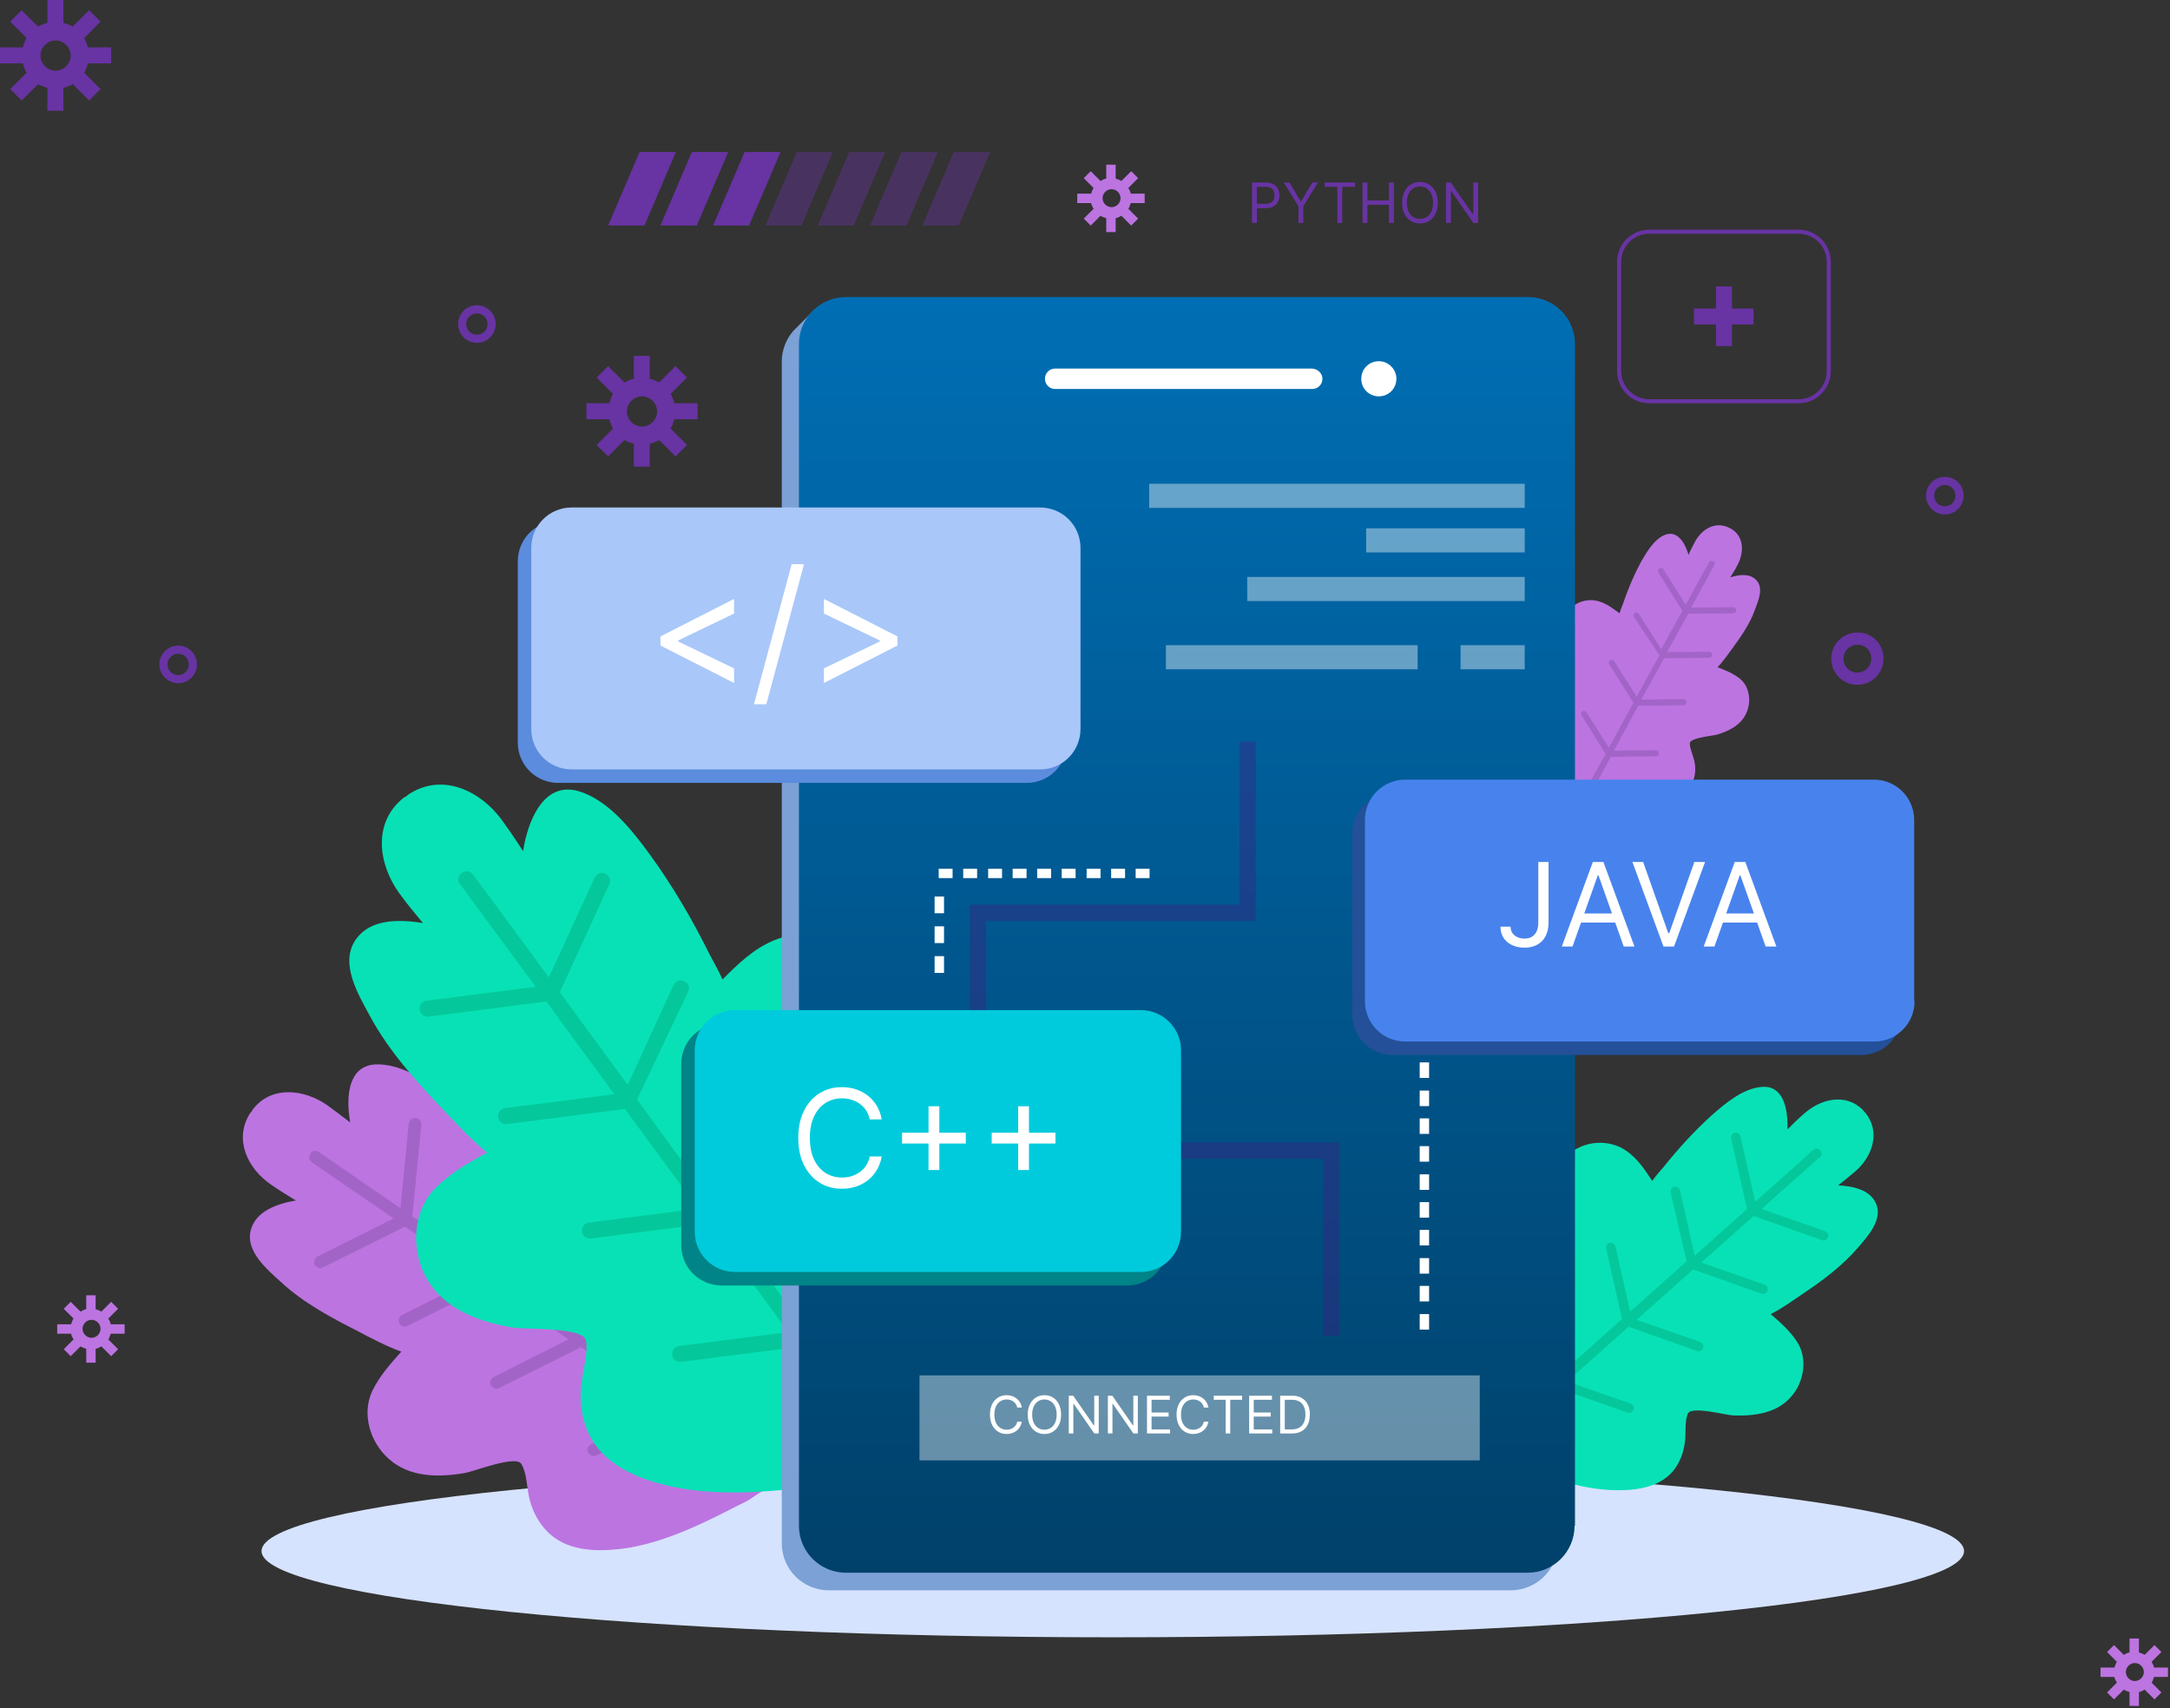 <svg width="531" height="418" viewBox="0 0 531 418" fill="none" xmlns="http://www.w3.org/2000/svg">
<rect x="0" y="0" width="531" height="418" fill="#333333" stroke="none"/>
<path d="M480.6 379.6C480.6 391.3 387.4 400.7 272.3 400.7C157.3 400.7 64 391.2 64 379.6C64 367.9 157.2 358.5 272.3 358.5C387.3 358.4 480.6 367.9 480.6 379.6Z" fill="#D6E3FE"/>
<path d="M173.8 301.8C171.2 302.1 168.6 303.1 166 303C162.8 303 163.1 292.7 162.8 290.1C161.8 283.7 159.2 277 153.5 273.5C148.1 270.2 140.9 270.8 136.2 274.9C133.1 277.7 131.2 281.4 129.4 285.2C127.9 283.7 126.4 282.3 125.5 281.5C120.3 276.4 114.6 271.6 108.6 267.4C104 264.2 97.7 260.2 91.8 260.5C85.2 260.9 84.8 268.3 85.5 273.4C85.6 273.8 85.6 274.3 85.7 274.7C83.9 273.3 82 271.9 80.1 270.5C74.4 266.5 66.3 265.6 61.8 271.6C61.7 271.8 61.6 272 61.5 272.1C61.4 272.2 61.2 272.4 61.1 272.6C57.2 278.9 60.6 286 66.3 289.9C68.3 291.3 70.3 292.5 72.4 293.8C67.7 294.6 62.9 296.4 61.5 300.6C59.7 306 65.3 310.6 68.8 313.8C74.2 318.8 80.9 322.4 87.4 325.7C90.8 327.5 94.4 329.4 98.2 330.8C95.6 333.7 93 336.6 91.2 340.2C88.4 345.9 90.5 352.9 95.1 357C100.2 361.6 107.3 361.6 113.7 360.5C116.1 360.1 126.3 356 127.6 358.3C128.8 360.4 128.9 363.3 129.3 365.6C129.9 369 131.4 372.2 133.8 374.7C138.4 379.5 145.4 379.8 151.6 379.1C158.7 378.3 165.8 375.6 172.2 372.6C175.7 371 179.2 369.1 182.7 367.4C184.3 366.6 187.6 363.6 189.6 364C190.6 364.4 191.7 364.2 192.6 363.5C192.8 363.3 193.1 363.1 193.3 362.9C193.3 362.8 193.4 362.8 193.4 362.7C193.4 362.7 193.4 362.6 193.5 362.6C193.5 362.6 193.5 362.5 193.6 362.5C193.6 362.4 193.7 362.4 193.7 362.3C193.8 362 194 361.8 194 361.5C194.3 360.5 194.1 359.4 193.4 358.5C192.4 357 193.7 353.5 194 351.9C194.6 348.1 194.9 344.1 195.2 340.3C195.8 333.1 195.6 325.7 194.1 318.5C192.8 312.4 190 305.9 184.2 303C180.6 301.7 177.3 301.5 173.8 301.8Z" fill="#BC74E1"/>
<path d="M123.9 289.6C124 288.8 123.4 288 122.5 287.9C121.7 287.8 120.9 288.4 120.8 289.3L118.8 310C112.8 305.9 106.8 301.8 100.9 297.7L103.1 275.3C103.2 274.5 102.6 273.7 101.7 273.6C100.9 273.5 100.1 274.1 100 275L98 295.7C91.4 291.1 84.7 286.6 78.1 282C78.1 282 78 282 78 281.9C76.4 280.8 74.7 283.3 76.3 284.4C76.3 284.4 76.3 284.4 76.4 284.5C83 289.1 89.7 293.6 96.3 298.2L77.7 307.5C77 307.9 76.6 308.8 77 309.5C77.4 310.2 78.3 310.6 79 310.2L99.1 300.2C105.1 304.3 111.1 308.4 117 312.5L98.4 321.8C97.7 322.2 97.3 323.1 97.7 323.8C98.1 324.6 99 324.9 99.7 324.5L119.8 314.5C126.2 318.9 132.7 323.3 139.1 327.8L120.8 337C120.1 337.4 119.7 338.3 120.1 339C120.5 339.7 121.4 340.1 122.1 339.7L142.2 329.7C149.2 334.5 156.2 339.3 163.2 344.2L144.6 353.5C143.9 353.9 143.5 354.8 143.9 355.5C144.3 356.2 145.2 356.6 145.9 356.2L166 346.2C172.3 350.5 178.5 354.8 184.8 359.1C186.4 360.2 188.1 357.7 186.5 356.6C180.2 352.3 174 348 167.7 343.7L169.9 321.3C170 320.5 169.4 319.7 168.5 319.6C167.7 319.5 166.9 320.1 166.9 321L164.9 341.7C157.9 336.9 150.9 332.1 143.9 327.2L146.1 304.8C146.2 304 145.6 303.2 144.7 303.1C143.9 303 143.1 303.6 143 304.5L141 325.2C134.6 320.8 128.1 316.4 121.7 311.9L123.9 289.6Z" fill="#A364C8"/>
<path d="M224.1 278.8C220.8 278 217.2 278.1 214 277C210.1 275.6 214.9 263.2 215.5 259.9C217.1 251.7 216.6 242.4 211.2 235.7C206 229.4 196.9 227 189.5 230.1C184.5 232.1 180.6 235.9 176.8 239.7C175.7 237.2 174.3 234.9 173.6 233.5C169.4 225 164.6 216.8 159 209.1C154.7 203.2 148.8 195.7 141.5 193.6C133.3 191.3 129.6 200.2 128.3 206.6C128.2 207.1 128.1 207.7 128 208.3C126.4 205.8 124.7 203.3 122.9 200.8C117.6 193.5 108.2 189 100 194.4C99.8 194.6 99.6 194.7 99.4 194.9C99.2 195 99 195.1 98.7 195.3C91.2 201.3 92.5 211.4 97.7 218.6C99.5 221.1 101.5 223.5 103.5 225.9C97.4 224.9 90.8 225 87.3 229.6C82.8 235.5 87.7 243.4 90.6 248.8C95.1 257.1 101.7 264.5 108.2 271.3C111.6 274.9 115.2 278.8 119.2 282.1C114.7 284.5 110.4 287 106.7 290.6C100.9 296.3 100.5 305.8 104.3 312.7C108.6 320.4 117.2 323.5 125.5 324.9C128.7 325.4 142.8 324.7 143.4 328.1C143.9 331.2 142.8 334.7 142.4 337.7C141.7 342.1 142.1 346.6 144 350.7C147.6 358.5 156 361.9 163.9 363.7C173 365.7 182.7 365.5 191.8 364.6C196.8 364.1 201.8 363.3 206.8 362.6C209.2 362.3 214.4 360.1 216.6 361.4C217.7 362.3 219.2 362.5 220.5 362.1C220.9 362 221.2 361.8 221.6 361.6C221.7 361.6 221.8 361.5 221.8 361.4L221.9 361.3L222 361.2C222.1 361.1 222.2 361.1 222.2 361C222.5 360.7 222.7 360.5 223 360.1C223.8 359 224 357.6 223.5 356.2C222.9 353.9 226 350.3 227 348.4C229.4 344 231.3 339.3 233.4 334.7C237.2 326.1 240.1 317 241.3 307.7C242.4 299.7 241.7 290.6 235.8 284.5C232.4 281.6 228.5 279.9 224.1 278.8Z" fill="#08E1B6"/>
<path d="M168.4 242.7C168.9 241.7 168.4 240.6 167.4 240.1C166.4 239.6 165.3 240.1 164.8 241.1L153.6 265.5C148.1 257.9 142.5 250.4 137 242.8L149.1 216.4C149.6 215.4 149.1 214.3 148.1 213.8C147.1 213.3 146 213.8 145.5 214.8L134.3 239.2C128.1 230.8 122 222.4 115.8 214.1C115.8 214.1 115.8 214 115.7 214C114.2 212 111.1 214.3 112.5 216.3C112.5 216.3 112.5 216.4 112.6 216.4C118.8 224.8 124.9 233.2 131.1 241.5L104.4 244.9C103.3 245 102.6 246 102.7 247.1C102.8 248.2 103.8 248.9 104.9 248.8L133.7 245.1C139.2 252.7 144.8 260.2 150.3 267.8L123.6 271.2C122.5 271.3 121.8 272.3 121.9 273.4C122 274.5 123 275.2 124.1 275.1L152.9 271.4C158.9 279.5 164.9 287.7 170.8 295.8L144.1 299.2C143 299.3 142.3 300.3 142.4 301.4C142.5 302.5 143.5 303.2 144.6 303.1L173.4 299.4C179.9 308.3 186.4 317.1 192.9 326L166.2 329.4C165.1 329.5 164.4 330.5 164.5 331.6C164.6 332.7 165.6 333.4 166.7 333.3L195.5 329.6C201.3 337.5 207.1 345.4 212.9 353.3C214.4 355.3 217.5 353 216.1 351C210.3 343.1 204.5 335.2 198.7 327.3L210.8 300.9C211.3 299.9 210.8 298.8 209.8 298.3C208.8 297.8 207.7 298.3 207.2 299.3L196 323.7C189.5 314.8 183 306 176.5 297.1L188.6 270.7C189.1 269.7 188.6 268.6 187.6 268.1C186.6 267.6 185.5 268.1 185 269.1L173.8 293.5C167.8 285.4 161.8 277.2 155.9 269.1L168.4 242.7Z" fill="#04C89B"/>
<path d="M363.3 308.5C359 311.4 357.5 316.7 357.1 321.6C356.7 327.3 357.2 333.1 358.4 338.7C359 341.7 359.6 344.7 360.5 347.7C360.9 348.9 362.2 351.5 361.6 352.8C361.1 353.5 361.1 354.4 361.4 355.2C361.5 355.4 361.6 355.6 361.7 355.8L361.8 355.9C361.8 355.9 361.8 355.9 361.9 356C361.9 356 361.9 356 362 356.1L362.1 356.2C362.3 356.4 362.5 356.5 362.7 356.6C363.4 357 364.3 357.1 365.1 356.7C366.6 356.2 369.4 358.2 370.8 358.6C373.7 359.6 376.6 360.7 379.5 361.7C384.9 363.4 390.6 364.8 396.3 364.7C401.2 364.7 406.7 363.7 409.8 359.5C411.4 357.3 412.2 354.7 412.4 351.9C412.5 350 412.3 347.8 413 346C413.8 344 422.1 346.3 424.1 346.4C429.2 346.6 434.8 345.9 438.3 341.8C441.5 338.2 442.4 332.4 439.7 328.3C437.9 325.6 435.6 323.6 433.3 321.6C436.1 320.2 438.7 318.3 441.2 316.6C446 313.4 450.8 309.8 454.6 305.4C457 302.6 460.9 298.4 459 294.4C457.5 291.2 453.6 290.3 449.8 290.1C451.3 288.9 452.8 287.7 454.2 286.5C458.2 282.9 460.2 277 456.5 272.4C456.4 272.3 456.3 272.2 456.2 272.1C456.1 272 456 271.8 455.9 271.7C451.7 267.4 445.5 268.9 441.4 272.6C440 273.8 438.7 275.1 437.4 276.4C437.4 276.1 437.4 275.7 437.4 275.4C437.4 271.4 436.4 265.6 431.2 266C426.5 266.3 422.1 270.1 418.8 273C414.5 276.9 410.6 281.2 407 285.7C406.4 286.4 405.3 287.6 404.3 289C402.5 286.3 400.7 283.5 397.9 281.6C393.8 278.8 388.1 279.1 384.2 282.2C380.1 285.5 378.7 291 378.6 296.1C378.6 298.2 379.9 306.2 377.3 306.5C375.2 306.8 373.1 306.2 371 306.3C368.2 306.5 365.6 307 363.3 308.5Z" fill="#08E1B6"/>
<path d="M408.8 291.8C408.7 291.2 409.1 290.5 409.7 290.4C410.3 290.3 411 290.7 411.1 291.3L414.7 307.3C419 303.5 423.2 299.7 427.5 295.9L423.6 278.6C423.5 278 423.9 277.3 424.5 277.2C425.1 277.1 425.8 277.5 425.9 278.1L429.5 294.1C434.2 289.9 439 285.7 443.7 281.4C443.7 281.4 443.7 281.4 443.8 281.4C444.9 280.4 446.5 282.2 445.4 283.2C445.4 283.2 445.4 283.2 445.3 283.2C440.6 287.4 435.8 291.6 431.1 295.9L446.6 301.3C447.2 301.5 447.6 302.2 447.3 302.8C447.1 303.4 446.4 303.8 445.8 303.5L429.1 297.6C424.8 301.4 420.6 305.2 416.3 309L431.8 314.4C432.4 314.6 432.8 315.3 432.5 315.9C432.3 316.5 431.6 316.9 431 316.6L414.3 310.7C409.7 314.8 405.1 318.9 400.5 323L416 328.4C416.6 328.6 417 329.3 416.7 329.9C416.5 330.5 415.8 330.9 415.2 330.6L398.5 324.7C393.5 329.2 388.5 333.6 383.5 338.1L399 343.5C399.6 343.7 400 344.4 399.7 345C399.5 345.6 398.8 346 398.2 345.7L381.5 339.8C377 343.8 372.6 347.8 368.1 351.8C366.9 352.8 365.4 351 366.5 350C371 346 375.4 342 379.9 338L376 320.7C375.9 320.1 376.3 319.4 376.9 319.3C377.5 319.2 378.2 319.6 378.3 320.2L381.9 336.2C386.9 331.7 391.9 327.3 396.9 322.8L393 305.5C392.9 304.9 393.3 304.2 393.9 304.1C394.5 304 395.2 304.4 395.3 305L398.9 321C403.5 316.9 408.1 312.8 412.7 308.7L408.8 291.8Z" fill="#04C89B"/>
<path d="M376.5 170.3C374.6 172.9 374.8 176.4 375.6 179.3C376.5 182.8 378.1 186.1 380 189.1C381 190.7 382 192.4 383.1 193.9C383.6 194.6 384.9 195.8 384.8 196.7C384.7 197.2 384.8 197.8 385.2 198.1C385.3 198.2 385.4 198.3 385.5 198.4C385.5 198.4 385.6 198.4 385.6 198.5H385.7C385.8 198.6 386 198.6 386.1 198.6C386.6 198.7 387.1 198.5 387.5 198.1C388.3 197.5 390.4 198 391.3 198.1C393.2 198.1 395.1 198.2 397.1 198.1C400.6 198 404.3 197.6 407.6 196.4C410.5 195.3 413.5 193.6 414.5 190.5C415 188.9 414.9 187.1 414.4 185.5C414.1 184.4 413.5 183.1 413.5 181.9C413.5 180.6 418.9 180.1 420.1 179.8C423.2 178.9 426.3 177.3 427.5 174.1C428.6 171.3 428 167.7 425.5 165.9C423.9 164.7 422.1 164 420.3 163.3C421.6 161.9 422.8 160.2 423.9 158.7C426 155.8 428.2 152.7 429.4 149.3C430.2 147.1 431.7 143.9 429.7 141.9C428.1 140.3 425.7 140.6 423.4 141.3C424 140.3 424.7 139.3 425.2 138.2C426.8 135.2 426.8 131.3 423.6 129.4C423.5 129.3 423.4 129.3 423.3 129.3C423.2 129.2 423.2 129.2 423 129.1C419.6 127.5 416.3 129.6 414.7 132.7C414.2 133.7 413.6 134.7 413.2 135.8C413.1 135.6 413.1 135.4 413 135.2C412.2 132.8 410.4 129.7 407.4 130.9C404.7 132 402.9 135.2 401.5 137.6C399.8 140.8 398.4 144.1 397.2 147.6C397 148.2 396.6 149.1 396.3 150.1C394.7 148.9 393 147.6 391 147.1C388 146.3 384.7 147.7 383.1 150.3C381.4 153.1 381.7 156.6 382.7 159.7C383.1 160.9 385.5 165.4 384.1 166.1C382.9 166.7 381.6 166.8 380.4 167.3C379 168.1 377.6 168.9 376.5 170.3Z" fill="#BC74E1"/>
<path d="M399.8 151C399.6 150.6 399.7 150.2 400 150C400.3 149.8 400.8 149.9 401 150.2L406.5 158.9C408.2 155.8 409.9 152.6 411.7 149.5L405.8 140.1C405.6 139.8 405.7 139.3 406 139.1C406.3 138.9 406.8 139 407 139.3L412.5 148C414.4 144.5 416.3 141 418.2 137.6C418.7 136.8 420 137.5 419.5 138.3C417.6 141.8 415.7 145.3 413.8 148.7L424.1 148.6C424.5 148.6 424.8 148.9 424.9 149.3C424.9 149.7 424.6 150 424.2 150.1L413.1 150.2C411.4 153.3 409.7 156.5 407.9 159.6L418.2 159.5C418.6 159.5 418.9 159.8 419 160.2C419 160.6 418.7 160.9 418.3 161L407.2 161.1C405.3 164.5 403.5 167.9 401.6 171.2L411.9 171.1C412.3 171.1 412.6 171.4 412.7 171.8C412.7 172.2 412.4 172.5 412 172.6L400.9 172.7C398.9 176.4 396.9 180.1 394.9 183.7L405.2 183.6C405.6 183.6 405.9 183.9 406 184.3C406 184.7 405.7 185 405.3 185.1L394.2 185.2C392.4 188.5 390.6 191.8 388.8 195C388.3 195.8 387 195.1 387.5 194.3C389.3 191 391.1 187.7 392.9 184.5L387 175.1C386.8 174.8 386.9 174.3 387.2 174.1C387.5 173.9 388 174 388.2 174.3L393.7 183C395.7 179.3 397.7 175.6 399.7 172L393.8 162.6C393.6 162.3 393.7 161.8 394 161.6C394.3 161.4 394.8 161.5 395 161.8L400.5 170.5C402.4 167.1 404.2 163.7 406.1 160.4L399.8 151Z" fill="#A364C8"/>
<path d="M157.7 55.2H148.8L156.5 37.2H165.4L157.7 55.2Z" fill="#6833A3"/>
<path d="M170.5 55.2H161.6L169.3 37.2H178.2L170.5 55.2Z" fill="#6833A3"/>
<path d="M183.3 55.2H174.5L182.2 37.2H191L183.3 55.2Z" fill="#6833A3"/>
<path opacity="0.4" d="M196.1 55.2H187.3L195 37.2H203.8L196.1 55.2Z" fill="#6833A3"/>
<path opacity="0.4" d="M208.9 55.2H200.1L207.8 37.2H216.6L208.9 55.2Z" fill="#6833A3"/>
<path opacity="0.4" d="M221.8 55.2H212.9L220.6 37.2H229.5L221.8 55.2Z" fill="#6833A3"/>
<path opacity="0.4" d="M234.6 55.2H225.7L233.4 37.2H242.3L234.6 55.2Z" fill="#6833A3"/>
<path d="M447.5 90.8C447.5 94.9 444.2 98.2 440.1 98.2H403.6C399.5 98.2 396.2 94.9 396.2 90.8V64.1C396.2 60 399.5 56.7 403.6 56.7H440.1C444.2 56.7 447.5 60 447.5 64.1V90.8Z" stroke="#6833A3" stroke-miterlimit="10"/>
<path d="M429.1 75.5H414.5V79.4H429.1V75.5Z" fill="#6833A3"/>
<path d="M423.8 70.1H419.9V84.7H423.8V70.1Z" fill="#6833A3"/>
<path d="M170.7 102.6V98.7H165C164.8 97.9 164.5 97.1 164.1 96.4L168.1 92.4L165.3 89.6L161.3 93.6C160.6 93.2 159.8 92.9 159 92.7V87.1H155.1V92.7C154.3 92.9 153.5 93.2 152.8 93.6L148.8 89.6L146 92.4L150 96.4C149.6 97.1 149.3 97.9 149.1 98.7H143.5V102.6H149.1C149.3 103.4 149.6 104.2 150 104.9L146 108.9L148.8 111.7L152.8 107.7C153.5 108.1 154.3 108.4 155.1 108.6V114.2H159V108.6C159.8 108.4 160.6 108.1 161.3 107.7L165.3 111.7L168.1 108.9L164.1 104.9C164.5 104.2 164.8 103.4 165 102.6H170.7ZM157.1 104.4C155.1 104.4 153.4 102.7 153.4 100.7C153.4 98.7 155.1 97 157.1 97C159.1 97 160.8 98.7 160.8 100.7C160.8 102.7 159.1 104.4 157.1 104.4Z" fill="#6833A3"/>
<path d="M280.1 49.7V47.4H276.7C276.6 46.9 276.4 46.5 276.1 46L278.5 43.6L276.8 41.9L274.4 44.3C274 44 273.5 43.9 273 43.7V40.3H270.7V43.7C270.2 43.8 269.8 44 269.3 44.3L266.9 41.9L265.2 43.6L267.6 46C267.3 46.4 267.2 46.9 267 47.4H263.6V49.7H267C267.1 50.2 267.3 50.6 267.6 51.1L265.2 53.5L266.9 55.2L269.3 52.8C269.7 53.1 270.2 53.2 270.7 53.4V56.8H273V53.4C273.5 53.3 273.9 53.1 274.4 52.8L276.8 55.2L278.5 53.5L276.1 51.1C276.4 50.7 276.5 50.2 276.7 49.7H280.1ZM272 50.7C270.8 50.7 269.8 49.7 269.8 48.5C269.8 47.3 270.8 46.3 272 46.3C273.2 46.3 274.2 47.3 274.2 48.5C274.2 49.7 273.2 50.7 272 50.7Z" fill="#BC74E1"/>
<path d="M369.5 77.2H202.6C201.7 77.2 200.7 77.3 199.9 77.5L199.5 75.6L195.1 80C194.8 80.3 194.5 80.6 194.2 80.9L194.1 81C192.4 83 191.3 85.6 191.3 88.5V377.7C191.3 384 196.4 389.2 202.8 389.2H369.7C376 389.2 381.2 384.1 381.2 377.7V88.6C380.9 82.3 375.8 77.2 369.5 77.2Z" fill="#7CA1D6"/>
<path d="M385.3 373.4C385.3 379.7 380.2 384.9 373.8 384.9H207C200.7 384.9 195.5 379.8 195.5 373.4V84.2C195.5 77.9 200.6 72.7 207 72.7H373.9C380.2 72.7 385.4 77.8 385.4 84.2V373.4H385.3Z" fill="url(#paint0_linear_1_428)"/>
<path d="M323.6 92.7C323.6 94.1 322.5 95.2 321.1 95.2H258.2C256.8 95.2 255.7 94.1 255.7 92.7C255.7 91.3 256.8 90.2 258.2 90.2H321.1C322.5 90.3 323.6 91.4 323.6 92.7Z" fill="white"/>
<path d="M341.7 92.7C341.7 95.1 339.8 97 337.4 97C335 97 333.1 95.1 333.1 92.7C333.1 90.3 335 88.4 337.4 88.4C339.8 88.4 341.7 90.4 341.7 92.7Z" fill="white"/>
<path d="M261.1 181.7C261.1 187.2 256.7 191.6 251.2 191.6H136.6C131.1 191.6 126.7 187.2 126.7 181.7V137.4C126.7 131.9 131.1 127.5 136.6 127.5H251.2C256.7 127.5 261.1 131.9 261.1 137.4V181.7Z" fill="#5B8CDD"/>
<path d="M264.4 178.4C264.4 183.9 260 188.3 254.5 188.3H139.9C134.4 188.3 130 183.9 130 178.4V134.1C130 128.6 134.4 124.2 139.9 124.2H254.5C260 124.2 264.4 128.6 264.4 134.1V178.4Z" fill="#A9C7F9"/>
<path d="M161.62 157.983V155.746L179.626 146.575V150.154L165.814 156.809L165.926 156.585V157.145L165.814 156.921L179.626 163.576V167.155L161.62 157.983ZM196.742 138.075L187.515 172.355H184.495L193.722 138.075H196.742ZM219.611 157.983L201.604 167.155V163.576L215.417 156.921L215.305 157.145V156.585L215.417 156.809L201.604 150.154V146.575L219.611 155.746V157.983Z" fill="white"/>
<path opacity="0.4" d="M373.1 118.4H281.2V124.3H373.1V118.4Z" fill="white"/>
<path opacity="0.4" d="M373.1 129.3H334.3V135.2H373.1V129.3Z" fill="white"/>
<path opacity="0.4" d="M373.1 157.9H357.4V163.8H373.1V157.9Z" fill="white"/>
<path opacity="0.4" d="M373.1 141.2H305.2V147.1H373.1V141.2Z" fill="white"/>
<path opacity="0.4" d="M346.9 157.9H285.3V163.8H346.9V157.9Z" fill="white"/>
<path opacity="0.4" d="M305.3 181.5V223.4H239.3V264.2" stroke="#402083" stroke-width="4" stroke-miterlimit="10"/>
<path opacity="0.4" d="M325.7 326.9V281.6H284.9" stroke="#402083" stroke-width="4" stroke-miterlimit="10"/>
<path d="M285.7 304.7C285.7 310.2 281.3 314.6 275.8 314.6H176.6C171.1 314.6 166.7 310.2 166.7 304.7V260.4C166.7 254.9 171.1 250.5 176.6 250.5H275.8C281.3 250.5 285.7 254.9 285.7 260.4V304.7Z" fill="#008487"/>
<path d="M289 301.4C289 306.9 284.6 311.3 279.1 311.3H179.9C174.4 311.3 170 306.9 170 301.4V257.1C170 251.6 174.4 247.2 179.9 247.2H279.1C284.6 247.2 289 251.6 289 257.1V301.4Z" fill="#00CBDC"/>
<path d="M215.76 273.953H212.828C212.655 273.11 212.352 272.369 211.918 271.731C211.493 271.093 210.973 270.557 210.358 270.124C209.752 269.683 209.078 269.352 208.337 269.131C207.597 268.91 206.824 268.8 206.021 268.8C204.555 268.8 203.228 269.17 202.038 269.911C200.856 270.652 199.914 271.743 199.213 273.185C198.52 274.627 198.173 276.396 198.173 278.492C198.173 280.588 198.52 282.356 199.213 283.798C199.914 285.24 200.856 286.332 202.038 287.072C203.228 287.813 204.555 288.183 206.021 288.183C206.824 288.183 207.597 288.073 208.337 287.852C209.078 287.632 209.752 287.305 210.358 286.871C210.973 286.43 211.493 285.89 211.918 285.252C212.352 284.606 212.655 283.865 212.828 283.03H215.76C215.539 284.267 215.137 285.374 214.554 286.351C213.971 287.328 213.246 288.16 212.379 288.845C211.513 289.523 210.539 290.039 209.46 290.393C208.388 290.748 207.242 290.925 206.021 290.925C203.956 290.925 202.12 290.421 200.513 289.412C198.906 288.404 197.641 286.97 196.719 285.11C195.797 283.251 195.336 281.045 195.336 278.492C195.336 275.939 195.797 273.733 196.719 271.873C197.641 270.014 198.906 268.58 200.513 267.571C202.12 266.562 203.956 266.058 206.021 266.058C207.242 266.058 208.388 266.235 209.46 266.59C210.539 266.945 211.513 267.465 212.379 268.15C213.246 268.828 213.971 269.655 214.554 270.632C215.137 271.601 215.539 272.708 215.76 273.953ZM227.209 286.339V270.738H229.857V286.339H227.209ZM220.732 279.863V277.215H236.333V279.863H220.732ZM249.148 286.339V270.738H251.795V286.339H249.148ZM242.671 279.863V277.215H258.272V279.863H242.671Z" fill="white"/>
<path d="M349.7 260H347.4V263.8H349.7V260Z" fill="white"/>
<path d="M349.7 253.1H347.4V256.9H349.7V253.1Z" fill="white"/>
<path d="M349.7 246.3H347.4V250.1H349.7V246.3Z" fill="white"/>
<path d="M349.7 280.5H347.4V284.3H349.7V280.5Z" fill="white"/>
<path d="M349.7 273.7H347.4V277.5H349.7V273.7Z" fill="white"/>
<path d="M349.7 266.9H347.4V270.7H349.7V266.9Z" fill="white"/>
<path d="M349.7 301H347.4V304.8H349.7V301Z" fill="white"/>
<path d="M349.7 294.2H347.4V298H349.7V294.2Z" fill="white"/>
<path d="M349.7 287.4H347.4V291.2H349.7V287.4Z" fill="white"/>
<path d="M349.7 321.6H347.4V325.4H349.7V321.6Z" fill="white"/>
<path d="M349.7 314.7H347.4V318.5H349.7V314.7Z" fill="white"/>
<path d="M349.7 307.9H347.4V311.7H349.7V307.9Z" fill="white"/>
<path d="M465.3 248.3C465.3 253.8 460.9 258.2 455.4 258.2H340.8C335.3 258.2 330.9 253.8 330.9 248.3V204C330.9 198.5 335.3 194.1 340.8 194.1H455.4C460.9 194.1 465.3 198.5 465.3 204V248.3Z" fill="#235098"/>
<path d="M468.5 245C468.5 250.5 464.1 254.9 458.6 254.9H343.9C338.4 254.9 334 250.5 334 245V200.7C334 195.2 338.4 190.8 343.9 190.8H458.5C464 190.8 468.4 195.2 468.4 200.7V245H468.5Z" fill="#4883ED"/>
<path d="M376.425 210.952H378.931V225.741C378.931 227.061 378.688 228.183 378.203 229.105C377.719 230.028 377.035 230.729 376.153 231.207C375.27 231.685 374.23 231.924 373.031 231.924C371.9 231.924 370.893 231.719 370.011 231.308C369.128 230.89 368.435 230.298 367.93 229.53C367.424 228.762 367.172 227.849 367.172 226.792H369.637C369.637 227.378 369.782 227.89 370.071 228.328C370.368 228.759 370.772 229.095 371.283 229.338C371.795 229.58 372.378 229.701 373.031 229.701C373.752 229.701 374.365 229.55 374.87 229.247C375.375 228.944 375.759 228.499 376.021 227.913C376.291 227.321 376.425 226.597 376.425 225.741V210.952ZM384.8 231.641H382.174L389.77 210.952H392.357L399.953 231.641H397.327L391.144 214.225H390.983L384.8 231.641ZM385.77 223.559H396.357V225.782H385.77V223.559ZM402.08 210.952L408.222 228.368H408.465L414.607 210.952H417.233L409.636 231.641H407.05L399.453 210.952H402.08ZM419.527 231.641H416.9L424.497 210.952H427.083L434.68 231.641H432.053L425.871 214.225H425.709L419.527 231.641ZM420.496 223.559H431.083V225.782H420.496V223.559Z" fill="white"/>
<path d="M245.2 212.6H241.8V214.9H245.2V212.6Z" fill="white"/>
<path d="M239.1 212.6H235.7V214.9H239.1V212.6Z" fill="white"/>
<path d="M233.1 212.6H229.7V214.9H233.1V212.6Z" fill="white"/>
<path d="M263.2 212.6H259.8V214.9H263.2V212.6Z" fill="white"/>
<path d="M257.2 212.6H253.8V214.9H257.2V212.6Z" fill="white"/>
<path d="M251.2 212.6H247.8V214.9H251.2V212.6Z" fill="white"/>
<path d="M281.3 212.6H277.9V214.9H281.3V212.6Z" fill="white"/>
<path d="M275.3 212.6H271.9V214.9H275.3V212.6Z" fill="white"/>
<path d="M269.3 212.6H265.9V214.9H269.3V212.6Z" fill="white"/>
<path d="M231 219.4H228.7V223.5H231V219.4Z" fill="white"/>
<path d="M231 226.7H228.7V230.8H231V226.7Z" fill="white"/>
<path d="M231 234H228.7V238.1H231V234Z" fill="white"/>
<path opacity="0.4" d="M362.1 336.6H225V357.4H362.1V336.6Z" fill="white"/>
<path d="M250.041 344.464H248.922C248.856 344.142 248.74 343.86 248.574 343.616C248.412 343.372 248.213 343.168 247.978 343.002C247.747 342.834 247.489 342.707 247.207 342.623C246.924 342.539 246.629 342.497 246.322 342.497C245.762 342.497 245.255 342.638 244.801 342.921C244.35 343.204 243.99 343.62 243.722 344.171C243.457 344.722 243.325 345.397 243.325 346.198C243.325 346.998 243.457 347.673 243.722 348.224C243.99 348.775 244.35 349.191 244.801 349.474C245.255 349.757 245.762 349.899 246.322 349.899C246.629 349.899 246.924 349.856 247.207 349.772C247.489 349.688 247.747 349.563 247.978 349.398C248.213 349.229 248.412 349.023 248.574 348.779C248.74 348.533 248.856 348.25 248.922 347.931H250.041C249.957 348.403 249.803 348.826 249.581 349.199C249.358 349.572 249.081 349.89 248.75 350.151C248.419 350.41 248.048 350.607 247.635 350.743C247.226 350.878 246.788 350.946 246.322 350.946C245.534 350.946 244.833 350.753 244.219 350.368C243.605 349.983 243.122 349.435 242.77 348.725C242.418 348.015 242.242 347.172 242.242 346.198C242.242 345.223 242.418 344.38 242.77 343.67C243.122 342.96 243.605 342.412 244.219 342.027C244.833 341.642 245.534 341.449 246.322 341.449C246.788 341.449 247.226 341.517 247.635 341.653C248.048 341.788 248.419 341.986 248.75 342.248C249.081 342.507 249.358 342.823 249.581 343.196C249.803 343.566 249.957 343.989 250.041 344.464ZM259.649 346.198C259.649 347.172 259.473 348.015 259.121 348.725C258.769 349.435 258.286 349.983 257.672 350.368C257.058 350.753 256.357 350.946 255.569 350.946C254.781 350.946 254.08 350.753 253.466 350.368C252.852 349.983 252.369 349.435 252.017 348.725C251.665 348.015 251.489 347.172 251.489 346.198C251.489 345.223 251.665 344.38 252.017 343.67C252.369 342.96 252.852 342.412 253.466 342.027C254.08 341.642 254.781 341.449 255.569 341.449C256.357 341.449 257.058 341.642 257.672 342.027C258.286 342.412 258.769 342.96 259.121 343.67C259.473 344.38 259.649 345.223 259.649 346.198ZM258.566 346.198C258.566 345.397 258.432 344.722 258.164 344.171C257.899 343.62 257.54 343.204 257.085 342.921C256.634 342.638 256.129 342.497 255.569 342.497C255.009 342.497 254.502 342.638 254.048 342.921C253.597 343.204 253.237 343.62 252.969 344.171C252.704 344.722 252.572 345.397 252.572 346.198C252.572 346.998 252.704 347.673 252.969 348.224C253.237 348.775 253.597 349.191 254.048 349.474C254.502 349.757 255.009 349.899 255.569 349.899C256.129 349.899 256.634 349.757 257.085 349.474C257.54 349.191 257.899 348.775 258.164 348.224C258.432 347.673 258.566 346.998 258.566 346.198ZM268.861 341.576V350.819H267.778L262.741 343.562H262.651V350.819H261.531V341.576H262.614L267.67 348.851H267.76V341.576H268.861ZM278.431 341.576V350.819H277.348L272.311 343.562H272.22V350.819H271.101V341.576H272.184L277.239 348.851H277.329V341.576H278.431ZM280.671 350.819V341.576H286.249V342.569H281.79V345.692H285.96V346.685H281.79V349.826H286.321V350.819H280.671ZM295.705 344.464H294.586C294.519 344.142 294.404 343.86 294.238 343.616C294.076 343.372 293.877 343.168 293.642 343.002C293.411 342.834 293.153 342.707 292.87 342.623C292.588 342.539 292.293 342.497 291.986 342.497C291.426 342.497 290.919 342.638 290.465 342.921C290.013 343.204 289.654 343.62 289.386 344.171C289.121 344.722 288.989 345.397 288.989 346.198C288.989 346.998 289.121 347.673 289.386 348.224C289.654 348.775 290.013 349.191 290.465 349.474C290.919 349.757 291.426 349.899 291.986 349.899C292.293 349.899 292.588 349.856 292.87 349.772C293.153 349.688 293.411 349.563 293.642 349.398C293.877 349.229 294.076 349.023 294.238 348.779C294.404 348.533 294.519 348.25 294.586 347.931H295.705C295.621 348.403 295.467 348.826 295.245 349.199C295.022 349.572 294.745 349.89 294.414 350.151C294.083 350.41 293.711 350.607 293.299 350.743C292.89 350.878 292.452 350.946 291.986 350.946C291.197 350.946 290.496 350.753 289.883 350.368C289.269 349.983 288.786 349.435 288.434 348.725C288.082 348.015 287.906 347.172 287.906 346.198C287.906 345.223 288.082 344.38 288.434 343.67C288.786 342.96 289.269 342.412 289.883 342.027C290.496 341.642 291.197 341.449 291.986 341.449C292.452 341.449 292.89 341.517 293.299 341.653C293.711 341.788 294.083 341.986 294.414 342.248C294.745 342.507 295.022 342.823 295.245 343.196C295.467 343.566 295.621 343.989 295.705 344.464ZM297.008 342.569V341.576H303.941V342.569H301.034V350.819H299.915V342.569H297.008ZM305.668 350.819V341.576H311.247V342.569H306.788V345.692H310.958V346.685H306.788V349.826H311.319V350.819H305.668ZM316.117 350.819H313.265V341.576H316.243C317.14 341.576 317.907 341.761 318.545 342.131C319.183 342.498 319.672 343.026 320.012 343.715C320.352 344.401 320.522 345.223 320.522 346.18C320.522 347.142 320.351 347.971 320.008 348.666C319.665 349.358 319.165 349.891 318.509 350.264C317.853 350.634 317.056 350.819 316.117 350.819ZM314.384 349.826H316.045C316.809 349.826 317.442 349.679 317.945 349.384C318.447 349.089 318.822 348.669 319.069 348.125C319.316 347.58 319.439 346.932 319.439 346.18C319.439 345.433 319.317 344.791 319.073 344.252C318.83 343.711 318.466 343.295 317.981 343.007C317.497 342.715 316.893 342.569 316.171 342.569H314.384V349.826Z" fill="white"/>
<path d="M306.363 54.558V44.661H309.707C310.484 44.661 311.118 44.801 311.611 45.081C312.107 45.358 312.475 45.734 312.713 46.207C312.952 46.681 313.071 47.209 313.071 47.792C313.071 48.375 312.952 48.905 312.713 49.382C312.478 49.859 312.114 50.239 311.621 50.523C311.128 50.803 310.497 50.943 309.727 50.943H307.33V49.88H309.688C310.22 49.88 310.646 49.788 310.969 49.604C311.291 49.421 311.524 49.173 311.669 48.86C311.818 48.544 311.892 48.188 311.892 47.792C311.892 47.396 311.818 47.042 311.669 46.729C311.524 46.417 311.289 46.172 310.964 45.995C310.638 45.814 310.207 45.724 309.669 45.724H307.562V54.558H306.363ZM314.151 44.661H315.523L318.268 49.281H318.384L321.129 44.661H322.501L318.925 50.479V54.558H317.727V50.479L314.151 44.661ZM324.135 45.724V44.661H331.557V45.724H328.445V54.558H327.247V45.724H324.135ZM333.407 54.558V44.661H334.605V49.068H339.882V44.661H341.081V54.558H339.882V50.131H334.605V54.558H333.407ZM351.83 49.609C351.83 50.653 351.642 51.555 351.265 52.315C350.888 53.076 350.371 53.662 349.714 54.074C349.057 54.487 348.306 54.693 347.462 54.693C346.618 54.693 345.867 54.487 345.21 54.074C344.553 53.662 344.036 53.076 343.659 52.315C343.282 51.555 343.093 50.653 343.093 49.609C343.093 48.565 343.282 47.663 343.659 46.903C344.036 46.143 344.553 45.556 345.21 45.144C345.867 44.732 346.618 44.526 347.462 44.526C348.306 44.526 349.057 44.732 349.714 45.144C350.371 45.556 350.888 46.143 351.265 46.903C351.642 47.663 351.83 48.565 351.83 49.609ZM350.671 49.609C350.671 48.752 350.527 48.029 350.241 47.44C349.957 46.85 349.572 46.404 349.086 46.101C348.602 45.798 348.061 45.647 347.462 45.647C346.863 45.647 346.32 45.798 345.833 46.101C345.35 46.404 344.965 46.85 344.678 47.44C344.395 48.029 344.253 48.752 344.253 49.609C344.253 50.466 344.395 51.189 344.678 51.779C344.965 52.368 345.35 52.815 345.833 53.118C346.32 53.42 346.863 53.572 347.462 53.572C348.061 53.572 348.602 53.42 349.086 53.118C349.572 52.815 349.957 52.368 350.241 51.779C350.527 51.189 350.671 50.466 350.671 49.609ZM361.693 44.661V54.558H360.534L355.141 46.787H355.044V54.558H353.846V44.661H355.005L360.418 52.451H360.514V44.661H361.693Z" fill="#6833A3"/>
<path d="M459.4 161.2C459.4 163.9 457.2 166.1 454.5 166.1C451.8 166.1 449.6 163.9 449.6 161.2C449.6 158.5 451.8 156.3 454.5 156.3C457.2 156.2 459.4 158.4 459.4 161.2Z" stroke="#6833A3" stroke-width="3" stroke-miterlimit="10"/>
<path d="M479.5 121.3C479.5 123.3 477.9 124.9 475.9 124.9C473.9 124.9 472.3 123.3 472.3 121.3C472.3 119.3 473.9 117.7 475.9 117.7C477.9 117.7 479.5 119.3 479.5 121.3Z" stroke="#6833A3" stroke-width="2" stroke-miterlimit="10"/>
<path d="M120.3 79.3C120.3 81.3 118.7 82.9 116.7 82.9C114.7 82.9 113.1 81.3 113.1 79.3C113.1 77.3 114.7 75.7 116.7 75.7C118.7 75.7 120.3 77.3 120.3 79.3Z" stroke="#6833A3" stroke-width="2" stroke-miterlimit="10"/>
<path d="M530.5 410.4V408.1H527.1C527 407.6 526.8 407.2 526.5 406.7L528.9 404.3L527.2 402.6L524.8 405C524.4 404.7 523.9 404.6 523.4 404.4V401H521.1V404.4C520.6 404.5 520.2 404.7 519.7 405L517.3 402.6L515.6 404.3L518 406.7C517.7 407.1 517.6 407.6 517.4 408.1H514V410.4H517.4C517.5 410.9 517.7 411.3 518 411.8L515.6 414.2L517.3 415.9L519.7 413.5C520.1 413.8 520.6 413.9 521.1 414.1V417.5H523.4V414.1C523.9 414 524.3 413.8 524.8 413.5L527.2 415.9L528.9 414.2L526.5 411.8C526.8 411.4 526.9 410.9 527.1 410.4H530.5ZM522.4 411.4C521.2 411.4 520.2 410.4 520.2 409.2C520.2 408 521.2 407 522.4 407C523.6 407 524.6 408 524.6 409.2C524.6 410.4 523.6 411.4 522.4 411.4Z" fill="#BC74E1"/>
<path d="M47.2 162.6C47.2 164.6 45.6 166.2 43.6 166.2C41.6 166.2 40 164.6 40 162.6C40 160.6 41.6 159 43.6 159C45.6 159 47.2 160.6 47.2 162.6Z" stroke="#6833A3" stroke-width="2" stroke-miterlimit="10"/>
<path d="M30.5 326.4V324.1H27.1C27 323.6 26.8 323.2 26.5 322.7L28.9 320.3L27.2 318.6L24.8 321C24.4 320.7 23.9 320.6 23.4 320.4V317H21.1V320.4C20.6 320.5 20.2 320.7 19.7 321L17.3 318.6L15.6 320.3L18 322.7C17.7 323.1 17.6 323.6 17.4 324.1H14V326.4H17.4C17.5 326.9 17.7 327.3 18 327.8L15.6 330.2L17.3 331.9L19.7 329.5C20.1 329.8 20.6 329.9 21.1 330.1V333.5H23.4V330.1C23.9 330 24.3 329.8 24.8 329.5L27.2 331.9L28.9 330.2L26.5 327.8C26.8 327.4 26.9 326.9 27.1 326.4H30.5ZM22.4 327.4C21.2 327.4 20.2 326.4 20.2 325.2C20.2 324 21.2 323 22.4 323C23.6 323 24.6 324 24.6 325.2C24.6 326.4 23.6 327.4 22.4 327.4Z" fill="#BC74E1"/>
<path d="M27.2 15.5V11.6H21.5C21.3 10.8 21 10 20.6 9.3L24.6 5.3L21.8 2.5L17.8 6.5C17.1 6.1 16.3 5.8 15.5 5.6V0H11.6V5.6C10.8 5.8 10 6.1 9.3 6.5L5.3 2.5L2.5 5.3L6.5 9.3C6.1 10 5.8 10.8 5.6 11.6H0V15.5H5.6C5.8 16.3 6.1 17.1 6.5 17.8L2.5 21.8L5.3 24.6L9.3 20.6C10 21 10.8 21.3 11.6 21.5V27.1H15.5V21.5C16.3 21.3 17.1 21 17.8 20.6L21.8 24.6L24.6 21.8L20.6 17.8C21 17.1 21.3 16.3 21.5 15.5H27.2ZM13.6 17.3C11.6 17.3 9.9 15.6 9.9 13.6C9.9 11.6 11.6 9.9 13.6 9.9C15.6 9.9 17.3 11.6 17.3 13.6C17.3 15.6 15.6 17.3 13.6 17.3Z" fill="#6833A3"/>
<defs>
<linearGradient id="paint0_linear_1_428" x1="290.446" y1="384.84" x2="290.446" y2="72.758" gradientUnits="userSpaceOnUse">
<stop stop-color="#00416A"/>
<stop offset="1" stop-color="#006EB4"/>
</linearGradient>
</defs>
</svg>